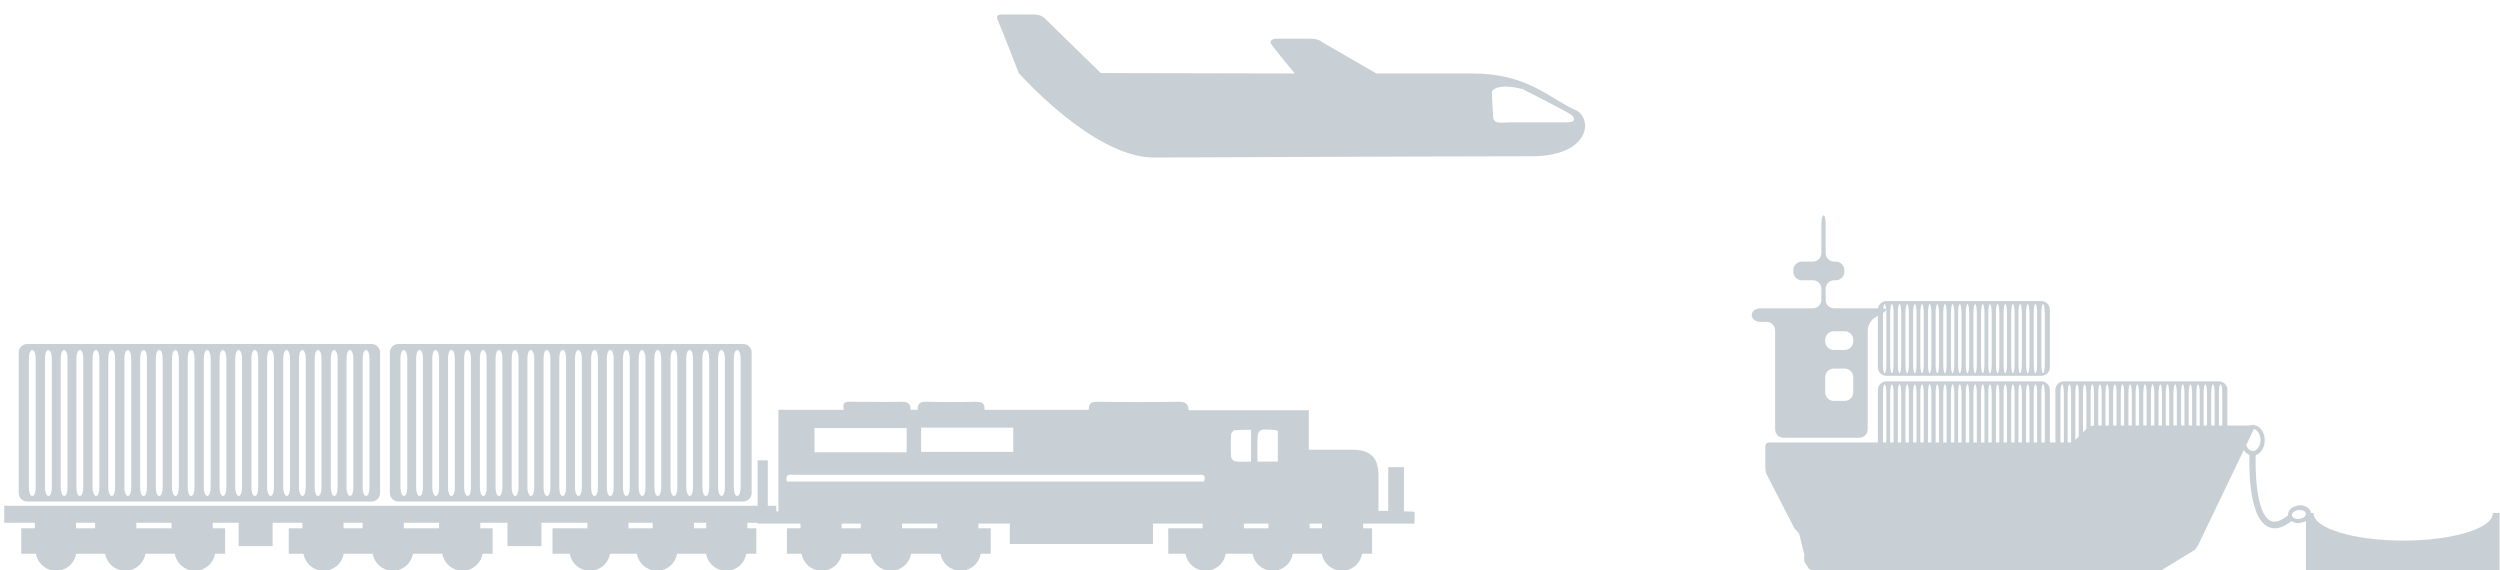 <?xml version="1.0" encoding="utf-8"?>
<!-- Generator: Adobe Illustrator 21.0.2, SVG Export Plug-In . SVG Version: 6.00 Build 0)  -->
<svg version="1.1" id="Layer_1" xmlns="http://www.w3.org/2000/svg" xmlns:xlink="http://www.w3.org/1999/xlink" x="0px" y="0px"
	 viewBox="0 0 588.7 134.3" style="enable-background:new 0 0 588.7 134.3;" xml:space="preserve">
<style type="text/css">
	.st0{fill:#C8D0D5;}
</style>
<g>
	<g>
		<g>
			<g>
				<path class="st0" d="M486,89.8c-1.1,0-2,0.9-2,2v13.6c0,1.1,0.9,2,2,2h36.5c1.1,0,2-0.9,2-2V91.8c0-1.1-0.9-2-2-2H486z
					 M486,104.8c0,1.1-0.2,2-0.4,2s-0.4-0.9-0.4-2V92.5c0-1.1,0.2-2,0.4-2s0.4,0.9,0.4,2V104.8z M487.7,104.8c0,1.1-0.2,2-0.4,2
					c-0.2,0-0.4-0.9-0.4-2V92.5c0-1.1,0.2-2,0.4-2c0.2,0,0.4,0.9,0.4,2V104.8z M489.5,104.8c0,1.1-0.2,2-0.4,2c-0.2,0-0.4-0.9-0.4-2
					V92.5c0-1.1,0.2-2,0.4-2c0.2,0,0.4,0.9,0.4,2V104.8z M491.3,104.8c0,1.1-0.2,2-0.4,2c-0.2,0-0.4-0.9-0.4-2V92.5
					c0-1.1,0.2-2,0.4-2c0.2,0,0.4,0.9,0.4,2V104.8z M493.1,104.8c0,1.1-0.2,2-0.4,2c-0.2,0-0.4-0.9-0.4-2V92.5c0-1.1,0.2-2,0.4-2
					c0.2,0,0.4,0.9,0.4,2V104.8z M494.9,104.8c0,1.1-0.2,2-0.4,2s-0.4-0.9-0.4-2V92.5c0-1.1,0.2-2,0.4-2s0.4,0.9,0.4,2V104.8z
					 M496.6,104.8c0,1.1-0.2,2-0.4,2c-0.2,0-0.4-0.9-0.4-2V92.5c0-1.1,0.2-2,0.4-2c0.2,0,0.4,0.9,0.4,2V104.8z M498.4,104.8
					c0,1.1-0.2,2-0.4,2s-0.4-0.9-0.4-2V92.5c0-1.1,0.2-2,0.4-2s0.4,0.9,0.4,2V104.8z M500.2,104.8c0,1.1-0.2,2-0.4,2s-0.4-0.9-0.4-2
					V92.5c0-1.1,0.2-2,0.4-2s0.4,0.9,0.4,2V104.8z M502,104.8c0,1.1-0.2,2-0.4,2s-0.4-0.9-0.4-2V92.5c0-1.1,0.2-2,0.4-2
					s0.4,0.9,0.4,2V104.8z M503.7,104.8c0,1.1-0.2,2-0.4,2s-0.4-0.9-0.4-2V92.5c0-1.1,0.2-2,0.4-2s0.4,0.9,0.4,2V104.8z
					 M505.5,104.8c0,1.1-0.2,2-0.4,2c-0.2,0-0.4-0.9-0.4-2V92.5c0-1.1,0.2-2,0.4-2c0.2,0,0.4,0.9,0.4,2V104.8z M507.3,104.8
					c0,1.1-0.2,2-0.4,2s-0.4-0.9-0.4-2V92.5c0-1.1,0.2-2,0.4-2s0.4,0.9,0.4,2V104.8z M509.1,104.8c0,1.1-0.2,2-0.4,2s-0.4-0.9-0.4-2
					V92.5c0-1.1,0.2-2,0.4-2s0.4,0.9,0.4,2V104.8z M510.8,104.8c0,1.1-0.2,2-0.4,2s-0.4-0.9-0.4-2V92.5c0-1.1,0.2-2,0.4-2
					s0.4,0.9,0.4,2V104.8z M512.6,104.8c0,1.1-0.2,2-0.4,2c-0.2,0-0.4-0.9-0.4-2V92.5c0-1.1,0.2-2,0.4-2c0.2,0,0.4,0.9,0.4,2V104.8z
					 M514.4,104.8c0,1.1-0.2,2-0.4,2s-0.4-0.9-0.4-2V92.5c0-1.1,0.2-2,0.4-2s0.4,0.9,0.4,2V104.8z M516.2,104.8c0,1.1-0.2,2-0.4,2
					s-0.4-0.9-0.4-2V92.5c0-1.1,0.2-2,0.4-2s0.4,0.9,0.4,2V104.8z M518,104.8c0,1.1-0.2,2-0.4,2s-0.4-0.9-0.4-2V92.5
					c0-1.1,0.2-2,0.4-2s0.4,0.9,0.4,2V104.8z M519.7,104.8c0,1.1-0.2,2-0.4,2c-0.2,0-0.4-0.9-0.4-2V92.5c0-1.1,0.2-2,0.4-2
					c0.2,0,0.4,0.9,0.4,2V104.8z M521.5,104.8c0,1.1-0.2,2-0.4,2s-0.4-0.9-0.4-2V92.5c0-1.1,0.2-2,0.4-2s0.4,0.9,0.4,2V104.8z
					 M523.3,104.8c0,1.1-0.2,2-0.4,2s-0.4-0.9-0.4-2V92.5c0-1.1,0.2-2,0.4-2s0.4,0.9,0.4,2V104.8z"/>
			</g>
		</g>
		<g>
			<g>
				<path class="st0" d="M444.2,89.8c-1.1,0-2,0.9-2,2v13.6c0,1.1,0.9,2,2,2h36.5c1.1,0,2-0.9,2-2V91.8c0-1.1-0.9-2-2-2H444.2z
					 M444.2,104.8c0,1.1-0.2,2-0.4,2s-0.4-0.9-0.4-2V92.5c0-1.1,0.2-2,0.4-2s0.4,0.9,0.4,2V104.8z M445.9,104.8c0,1.1-0.2,2-0.4,2
					s-0.4-0.9-0.4-2V92.5c0-1.1,0.2-2,0.4-2s0.4,0.9,0.4,2V104.8z M447.7,104.8c0,1.1-0.2,2-0.4,2s-0.4-0.9-0.4-2V92.5
					c0-1.1,0.2-2,0.4-2s0.4,0.9,0.4,2V104.8z M449.5,104.8c0,1.1-0.2,2-0.4,2c-0.2,0-0.4-0.9-0.4-2V92.5c0-1.1,0.2-2,0.4-2
					c0.2,0,0.4,0.9,0.4,2V104.8z M451.3,104.8c0,1.1-0.2,2-0.4,2c-0.2,0-0.4-0.9-0.4-2V92.5c0-1.1,0.2-2,0.4-2c0.2,0,0.4,0.9,0.4,2
					V104.8z M453,104.8c0,1.1-0.2,2-0.4,2c-0.2,0-0.4-0.9-0.4-2V92.5c0-1.1,0.2-2,0.4-2c0.2,0,0.4,0.9,0.4,2V104.8z M454.8,104.8
					c0,1.1-0.2,2-0.4,2c-0.2,0-0.4-0.9-0.4-2V92.5c0-1.1,0.2-2,0.4-2c0.2,0,0.4,0.9,0.4,2V104.8z M456.6,104.8c0,1.1-0.2,2-0.4,2
					c-0.2,0-0.4-0.9-0.4-2V92.5c0-1.1,0.2-2,0.4-2c0.2,0,0.4,0.9,0.4,2V104.8z M458.4,104.8c0,1.1-0.2,2-0.4,2s-0.4-0.9-0.4-2V92.5
					c0-1.1,0.2-2,0.4-2s0.4,0.9,0.4,2V104.8z M460.2,104.8c0,1.1-0.2,2-0.4,2s-0.4-0.9-0.4-2V92.5c0-1.1,0.2-2,0.4-2s0.4,0.9,0.4,2
					V104.8z M461.9,104.8c0,1.1-0.2,2-0.4,2s-0.4-0.9-0.4-2V92.5c0-1.1,0.2-2,0.4-2s0.4,0.9,0.4,2V104.8z M463.7,104.8
					c0,1.1-0.2,2-0.4,2s-0.4-0.9-0.4-2V92.5c0-1.1,0.2-2,0.4-2s0.4,0.9,0.4,2V104.8z M465.5,104.8c0,1.1-0.2,2-0.4,2s-0.4-0.9-0.4-2
					V92.5c0-1.1,0.2-2,0.4-2s0.4,0.9,0.4,2V104.8z M467.3,104.8c0,1.1-0.2,2-0.4,2s-0.4-0.9-0.4-2V92.5c0-1.1,0.2-2,0.4-2
					s0.4,0.9,0.4,2V104.8z M469,104.8c0,1.1-0.2,2-0.4,2s-0.4-0.9-0.4-2V92.5c0-1.1,0.2-2,0.4-2s0.4,0.9,0.4,2V104.8z M470.8,104.8
					c0,1.1-0.2,2-0.4,2c-0.2,0-0.4-0.9-0.4-2V92.5c0-1.1,0.2-2,0.4-2c0.2,0,0.4,0.9,0.4,2V104.8z M472.6,104.8c0,1.1-0.2,2-0.4,2
					s-0.4-0.9-0.4-2V92.5c0-1.1,0.2-2,0.4-2s0.4,0.9,0.4,2V104.8z M474.4,104.8c0,1.1-0.2,2-0.4,2s-0.4-0.9-0.4-2V92.5
					c0-1.1,0.2-2,0.4-2s0.4,0.9,0.4,2V104.8z M476.1,104.8c0,1.1-0.2,2-0.4,2s-0.4-0.9-0.4-2V92.5c0-1.1,0.2-2,0.4-2s0.4,0.9,0.4,2
					V104.8z M477.9,104.8c0,1.1-0.2,2-0.4,2c-0.2,0-0.4-0.9-0.4-2V92.5c0-1.1,0.2-2,0.4-2c0.2,0,0.4,0.9,0.4,2V104.8z M479.7,104.8
					c0,1.1-0.2,2-0.4,2c-0.2,0-0.4-0.9-0.4-2V92.5c0-1.1,0.2-2,0.4-2c0.2,0,0.4,0.9,0.4,2V104.8z M481.5,104.8c0,1.1-0.2,2-0.4,2
					s-0.4-0.9-0.4-2V92.5c0-1.1,0.2-2,0.4-2s0.4,0.9,0.4,2V104.8z"/>
			</g>
		</g>
		<g>
			<g>
				<path class="st0" d="M444.2,70.9c-1.1,0-2,0.9-2,2v13.6c0,1.1,0.9,2,2,2h36.5c1.1,0,2-0.9,2-2V72.9c0-1.1-0.9-2-2-2H444.2z
					 M444.2,85.9c0,1.1-0.2,2-0.4,2s-0.4-0.9-0.4-2V73.6c0-1.1,0.2-2,0.4-2s0.4,0.9,0.4,2V85.9z M445.9,85.9c0,1.1-0.2,2-0.4,2
					s-0.4-0.9-0.4-2V73.6c0-1.1,0.2-2,0.4-2s0.4,0.9,0.4,2V85.9z M447.7,85.9c0,1.1-0.2,2-0.4,2s-0.4-0.9-0.4-2V73.6
					c0-1.1,0.2-2,0.4-2s0.4,0.9,0.4,2V85.9z M449.5,85.9c0,1.1-0.2,2-0.4,2c-0.2,0-0.4-0.9-0.4-2V73.6c0-1.1,0.2-2,0.4-2
					c0.2,0,0.4,0.9,0.4,2V85.9z M451.3,85.9c0,1.1-0.2,2-0.4,2c-0.2,0-0.4-0.9-0.4-2V73.6c0-1.1,0.2-2,0.4-2c0.2,0,0.4,0.9,0.4,2
					V85.9z M453,85.9c0,1.1-0.2,2-0.4,2c-0.2,0-0.4-0.9-0.4-2V73.6c0-1.1,0.2-2,0.4-2c0.2,0,0.4,0.9,0.4,2V85.9z M454.8,85.9
					c0,1.1-0.2,2-0.4,2c-0.2,0-0.4-0.9-0.4-2V73.6c0-1.1,0.2-2,0.4-2c0.2,0,0.4,0.9,0.4,2V85.9z M456.6,85.9c0,1.1-0.2,2-0.4,2
					c-0.2,0-0.4-0.9-0.4-2V73.6c0-1.1,0.2-2,0.4-2c0.2,0,0.4,0.9,0.4,2V85.9z M458.4,85.9c0,1.1-0.2,2-0.4,2s-0.4-0.9-0.4-2V73.6
					c0-1.1,0.2-2,0.4-2s0.4,0.9,0.4,2V85.9z M460.2,85.9c0,1.1-0.2,2-0.4,2s-0.4-0.9-0.4-2V73.6c0-1.1,0.2-2,0.4-2s0.4,0.9,0.4,2
					V85.9z M461.9,85.9c0,1.1-0.2,2-0.4,2s-0.4-0.9-0.4-2V73.6c0-1.1,0.2-2,0.4-2s0.4,0.9,0.4,2V85.9z M463.7,85.9
					c0,1.1-0.2,2-0.4,2s-0.4-0.9-0.4-2V73.6c0-1.1,0.2-2,0.4-2s0.4,0.9,0.4,2V85.9z M465.5,85.9c0,1.1-0.2,2-0.4,2s-0.4-0.9-0.4-2
					V73.6c0-1.1,0.2-2,0.4-2s0.4,0.9,0.4,2V85.9z M467.3,85.9c0,1.1-0.2,2-0.4,2s-0.4-0.9-0.4-2V73.6c0-1.1,0.2-2,0.4-2
					s0.4,0.9,0.4,2V85.9z M469,85.9c0,1.1-0.2,2-0.4,2s-0.4-0.9-0.4-2V73.6c0-1.1,0.2-2,0.4-2s0.4,0.9,0.4,2V85.9z M470.8,85.9
					c0,1.1-0.2,2-0.4,2c-0.2,0-0.4-0.9-0.4-2V73.6c0-1.1,0.2-2,0.4-2c0.2,0,0.4,0.9,0.4,2V85.9z M472.6,85.9c0,1.1-0.2,2-0.4,2
					s-0.4-0.9-0.4-2V73.6c0-1.1,0.2-2,0.4-2s0.4,0.9,0.4,2V85.9z M474.4,85.9c0,1.1-0.2,2-0.4,2s-0.4-0.9-0.4-2V73.6
					c0-1.1,0.2-2,0.4-2s0.4,0.9,0.4,2V85.9z M476.1,85.9c0,1.1-0.2,2-0.4,2s-0.4-0.9-0.4-2V73.6c0-1.1,0.2-2,0.4-2s0.4,0.9,0.4,2
					V85.9z M477.9,85.9c0,1.1-0.2,2-0.4,2c-0.2,0-0.4-0.9-0.4-2V73.6c0-1.1,0.2-2,0.4-2c0.2,0,0.4,0.9,0.4,2V85.9z M479.7,85.9
					c0,1.1-0.2,2-0.4,2c-0.2,0-0.4-0.9-0.4-2V73.6c0-1.1,0.2-2,0.4-2c0.2,0,0.4,0.9,0.4,2V85.9z M481.5,85.9c0,1.1-0.2,2-0.4,2
					s-0.4-0.9-0.4-2V73.6c0-1.1,0.2-2,0.4-2s0.4,0.9,0.4,2V85.9z"/>
			</g>
		</g>
		<path class="st0" d="M530.5,100c0.4,0,0.6,0.3,0.4,0.7l-13.2,27.5c-0.2,0.4-0.6,1-0.9,1.3l-7.7,4.7c-0.4,0.1-1.1,0.2-1.5,0.2
			h-80.2c-0.4,0-1.1-0.2-1.4-0.4l-1.1-1.7c0-0.4-0.1-0.8-0.1-0.8c0,0,0.1-0.4,0.1-0.8l-1.2-4.9c-0.2-0.4-0.5-0.7-0.5-0.7
			s-0.3-0.3-0.6-0.6l-6.7-13c-0.1-0.4-0.2-1.1-0.2-1.5v-5c0-0.4,0.4-0.8,0.8-0.8h71.2c0.4,0,0.8,0,0.8,0s0.1-0.3,0.3-0.7l3-3
			c0.4-0.2,1.1-0.3,1.5-0.3H530.5z"/>
		<g>
			<g>
				<path class="st0" d="M431.9,72.6c-1.1,0-2-0.9-2-2V68c0-1.1,0.9-2,2-2h0.4c1.1,0,2-0.9,2-2v-0.4c0-1.1-0.9-2-2-2h-0.4
					c-1.1,0-2-0.9-2-2v-6.9c0-1.1-0.2-2-0.5-2s-0.5,0.9-0.5,2v6.9c0,1.1-0.9,2-2,2h-2.6c-1.1,0-2,0.9-2,2V64c0,1.1,0.9,2,2,2h2.6
					c1.1,0,2,0.9,2,2v2.6c0,1.1-0.9,2-2,2h-12.4c-1.1,0-2,0.7-2,1.6c0,0.9,0.9,1.6,2,1.6h1.5c1.1,0,2,0.9,2,2v23.3c0,1.1,0.9,2,2,2
					h17.8c1.1,0,2-0.9,2-2V77.8c0-1.1,0.8-2.5,1.7-3l2-1.2c1-0.6,0.8-1-0.3-1H431.9z M436.4,92.4c0,1.1-0.9,2-2,2h-2.6
					c-1.1,0-2-0.9-2-2v-3.6c0-1.1,0.9-2,2-2h2.6c1.1,0,2,0.9,2,2V92.4z M436.4,80.4c0,1.1-0.9,2-2,2h-2.6c-1.1,0-2-0.9-2-2V80
					c0-1.1,0.9-2,2-2h2.6c1.1,0,2,0.9,2,2V80.4z"/>
			</g>
		</g>
	</g>
</g>
<g>
	<g>
		<g>
			<g>
				<path class="st0" d="M93.8,81c-1.1,0-2,0.9-2,2v33.1c0,1.1,0.9,2,2,2H175c1.1,0,2-0.9,2-2V83c0-1.1-0.9-2-2-2H93.8z M95.9,114.8
					c0,1.1-0.3,2-0.8,2c-0.4,0-0.8-0.9-0.8-2V84.4c0-1.1,0.3-2,0.8-2c0.4,0,0.8,0.9,0.8,2V114.8z M99.6,114.8c0,1.1-0.3,2-0.8,2
					s-0.8-0.9-0.8-2V84.4c0-1.1,0.3-2,0.8-2s0.8,0.9,0.8,2V114.8z M103.4,114.8c0,1.1-0.3,2-0.8,2c-0.4,0-0.8-0.9-0.8-2V84.4
					c0-1.1,0.3-2,0.8-2c0.4,0,0.8,0.9,0.8,2V114.8z M107.1,114.8c0,1.1-0.3,2-0.8,2s-0.8-0.9-0.8-2V84.4c0-1.1,0.3-2,0.8-2
					s0.8,0.9,0.8,2V114.8z M110.9,114.8c0,1.1-0.3,2-0.8,2c-0.4,0-0.8-0.9-0.8-2V84.4c0-1.1,0.3-2,0.8-2c0.4,0,0.8,0.9,0.8,2V114.8z
					 M114.6,114.8c0,1.1-0.3,2-0.8,2c-0.4,0-0.8-0.9-0.8-2V84.4c0-1.1,0.3-2,0.8-2c0.4,0,0.8,0.9,0.8,2V114.8z M118.3,114.8
					c0,1.1-0.3,2-0.8,2s-0.8-0.9-0.8-2V84.4c0-1.1,0.3-2,0.8-2s0.8,0.9,0.8,2V114.8z M122.1,114.8c0,1.1-0.3,2-0.8,2
					c-0.4,0-0.8-0.9-0.8-2V84.4c0-1.1,0.3-2,0.8-2c0.4,0,0.8,0.9,0.8,2V114.8z M125.8,114.8c0,1.1-0.3,2-0.8,2c-0.4,0-0.8-0.9-0.8-2
					V84.4c0-1.1,0.3-2,0.8-2c0.4,0,0.8,0.9,0.8,2V114.8z M129.6,114.8c0,1.1-0.3,2-0.8,2c-0.4,0-0.8-0.9-0.8-2V84.4
					c0-1.1,0.3-2,0.8-2c0.4,0,0.8,0.9,0.8,2V114.8z M133.3,114.8c0,1.1-0.3,2-0.8,2s-0.8-0.9-0.8-2V84.4c0-1.1,0.3-2,0.8-2
					s0.8,0.9,0.8,2V114.8z M137,114.8c0,1.1-0.3,2-0.8,2c-0.4,0-0.8-0.9-0.8-2V84.4c0-1.1,0.3-2,0.8-2c0.4,0,0.8,0.9,0.8,2V114.8z
					 M140.8,114.8c0,1.1-0.3,2-0.8,2s-0.8-0.9-0.8-2V84.4c0-1.1,0.3-2,0.8-2s0.8,0.9,0.8,2V114.8z M144.5,114.8c0,1.1-0.3,2-0.8,2
					s-0.8-0.9-0.8-2V84.4c0-1.1,0.3-2,0.8-2s0.8,0.9,0.8,2V114.8z M148.3,114.8c0,1.1-0.3,2-0.8,2s-0.8-0.9-0.8-2V84.4
					c0-1.1,0.3-2,0.8-2s0.8,0.9,0.8,2V114.8z M152,114.8c0,1.1-0.3,2-0.8,2c-0.4,0-0.8-0.9-0.8-2V84.4c0-1.1,0.3-2,0.8-2
					c0.4,0,0.8,0.9,0.8,2V114.8z M155.7,114.8c0,1.1-0.3,2-0.8,2s-0.8-0.9-0.8-2V84.4c0-1.1,0.3-2,0.8-2s0.8,0.9,0.8,2V114.8z
					 M159.5,114.8c0,1.1-0.3,2-0.8,2s-0.8-0.9-0.8-2V84.4c0-1.1,0.3-2,0.8-2s0.8,0.9,0.8,2V114.8z M163.2,114.8c0,1.1-0.3,2-0.8,2
					c-0.4,0-0.8-0.9-0.8-2V84.4c0-1.1,0.3-2,0.8-2c0.4,0,0.8,0.9,0.8,2V114.8z M167,114.8c0,1.1-0.3,2-0.8,2s-0.8-0.9-0.8-2V84.4
					c0-1.1,0.3-2,0.8-2s0.8,0.9,0.8,2V114.8z M170.7,114.8c0,1.1-0.3,2-0.8,2c-0.4,0-0.8-0.9-0.8-2V84.4c0-1.1,0.3-2,0.8-2
					c0.4,0,0.8,0.9,0.8,2V114.8z M174.4,114.8c0,1.1-0.3,2-0.8,2s-0.8-0.9-0.8-2V84.4c0-1.1,0.3-2,0.8-2s0.8,0.9,0.8,2V114.8z"/>
			</g>
		</g>
		<g>
			<g>
				<path class="st0" d="M6.4,81c-1.1,0-2,0.9-2,2v33.1c0,1.1,0.9,2,2,2h81.1c1.1,0,2-0.9,2-2V83c0-1.1-0.9-2-2-2H6.4z M8.4,114.8
					c0,1.1-0.3,2-0.8,2s-0.8-0.9-0.8-2V84.4c0-1.1,0.3-2,0.8-2s0.8,0.9,0.8,2V114.8z M12.2,114.8c0,1.1-0.3,2-0.8,2
					c-0.4,0-0.8-0.9-0.8-2V84.4c0-1.1,0.3-2,0.8-2c0.4,0,0.8,0.9,0.8,2V114.8z M15.9,114.8c0,1.1-0.3,2-0.8,2c-0.4,0-0.8-0.9-0.8-2
					V84.4c0-1.1,0.3-2,0.8-2c0.4,0,0.8,0.9,0.8,2V114.8z M19.6,114.8c0,1.1-0.3,2-0.8,2s-0.8-0.9-0.8-2V84.4c0-1.1,0.3-2,0.8-2
					s0.8,0.9,0.8,2V114.8z M23.4,114.8c0,1.1-0.3,2-0.8,2c-0.4,0-0.8-0.9-0.8-2V84.4c0-1.1,0.3-2,0.8-2c0.4,0,0.8,0.9,0.8,2V114.8z
					 M27.1,114.8c0,1.1-0.3,2-0.8,2c-0.4,0-0.8-0.9-0.8-2V84.4c0-1.1,0.3-2,0.8-2c0.4,0,0.8,0.9,0.8,2V114.8z M30.9,114.8
					c0,1.1-0.3,2-0.8,2c-0.4,0-0.8-0.9-0.8-2V84.4c0-1.1,0.3-2,0.8-2c0.4,0,0.8,0.9,0.8,2V114.8z M34.6,114.8c0,1.1-0.3,2-0.8,2
					s-0.8-0.9-0.8-2V84.4c0-1.1,0.3-2,0.8-2s0.8,0.9,0.8,2V114.8z M38.3,114.8c0,1.1-0.3,2-0.8,2s-0.8-0.9-0.8-2V84.4
					c0-1.1,0.3-2,0.8-2s0.8,0.9,0.8,2V114.8z M42.1,114.8c0,1.1-0.3,2-0.8,2c-0.4,0-0.8-0.9-0.8-2V84.4c0-1.1,0.3-2,0.8-2
					c0.4,0,0.8,0.9,0.8,2V114.8z M45.8,114.8c0,1.1-0.3,2-0.8,2s-0.8-0.9-0.8-2V84.4c0-1.1,0.3-2,0.8-2s0.8,0.9,0.8,2V114.8z
					 M49.6,114.8c0,1.1-0.3,2-0.8,2c-0.4,0-0.8-0.9-0.8-2V84.4c0-1.1,0.3-2,0.8-2c0.4,0,0.8,0.9,0.8,2V114.8z M53.3,114.8
					c0,1.1-0.3,2-0.8,2c-0.4,0-0.8-0.9-0.8-2V84.4c0-1.1,0.3-2,0.8-2c0.4,0,0.8,0.9,0.8,2V114.8z M57,114.8c0,1.1-0.3,2-0.8,2
					c-0.4,0-0.8-0.9-0.8-2V84.4c0-1.1,0.3-2,0.8-2c0.4,0,0.8,0.9,0.8,2V114.8z M60.8,114.8c0,1.1-0.3,2-0.8,2s-0.8-0.9-0.8-2V84.4
					c0-1.1,0.3-2,0.8-2s0.8,0.9,0.8,2V114.8z M64.5,114.8c0,1.1-0.3,2-0.8,2c-0.4,0-0.8-0.9-0.8-2V84.4c0-1.1,0.3-2,0.8-2
					c0.4,0,0.8,0.9,0.8,2V114.8z M68.3,114.8c0,1.1-0.3,2-0.8,2c-0.4,0-0.8-0.9-0.8-2V84.4c0-1.1,0.3-2,0.8-2c0.4,0,0.8,0.9,0.8,2
					V114.8z M72,114.8c0,1.1-0.3,2-0.8,2c-0.4,0-0.8-0.9-0.8-2V84.4c0-1.1,0.3-2,0.8-2c0.4,0,0.8,0.9,0.8,2V114.8z M75.7,114.8
					c0,1.1-0.3,2-0.8,2s-0.8-0.9-0.8-2V84.4c0-1.1,0.3-2,0.8-2s0.8,0.9,0.8,2V114.8z M79.5,114.8c0,1.1-0.3,2-0.8,2
					c-0.4,0-0.8-0.9-0.8-2V84.4c0-1.1,0.3-2,0.8-2c0.4,0,0.8,0.9,0.8,2V114.8z M83.2,114.8c0,1.1-0.3,2-0.8,2c-0.4,0-0.8-0.9-0.8-2
					V84.4c0-1.1,0.3-2,0.8-2c0.4,0,0.8,0.9,0.8,2V114.8z M87,114.8c0,1.1-0.3,2-0.8,2s-0.8-0.9-0.8-2V84.4c0-1.1,0.3-2,0.8-2
					s0.8,0.9,0.8,2V114.8z"/>
			</g>
		</g>
		<circle class="st0" cx="299.7" cy="129.6" r="4.8"/>
		<circle class="st0" cx="316" cy="129.6" r="4.8"/>
		<circle class="st0" cx="283.9" cy="129.6" r="4.8"/>
		<circle class="st0" cx="226.2" cy="129.6" r="4.8"/>
		<circle class="st0" cx="209.8" cy="129.6" r="4.8"/>
		<circle class="st0" cx="193.5" cy="129.6" r="4.8"/>
		<path class="st0" d="M333.1,123.2c0-1,0-1.8,0-2.7c-0.8,0-1.5-0.1-2.5-0.1c0-3.4,0-6.9,0-10.4c-1.3,0-2.5,0-3.7,0
			c0,3.5,0,6.9,0,10.3c-0.8,0-1.4,0-2.3,0c0-1.2,0-2.3,0-3.5c0-1.6,0-3.2,0-4.8c0-4.3-1.9-6.1-6.2-6.1c-3.3,0-6.7,0-10.2,0
			c0-3.1,0-6.2,0-9.3c-9.5,0-18.9,0-28.3,0c-0.1-2-1.3-2-2.8-2c-6.2,0.1-12.3,0.1-18.5,0c-1.4,0-2.3,0.2-2.2,1.9
			c-8.2,0-16.3,0-24.6,0c0.2-1.8-0.9-1.9-2.2-1.9c-3.7,0.1-7.5,0.1-11.2,0c-1.4,0-2.4,0.1-2.3,1.9c-0.6,0-1.1,0-1.7,0
			c0.1-1.8-1-1.9-2.5-1.9c-3.7,0.1-7.4,0-11.1,0c-1.3,0-2.6-0.2-2.1,1.9c-5.2,0-10.2,0-15.4,0c0,8,0,15.9,0,23.9c-0.9,0-1.6,0-2.5,0
			c0-4,0-8,0-12c-0.8,0-1.4,0-2.4,0c0,4.9,0,9.8,0,14.9H333.1z M296.1,105.2c0-4.3,0-4.3,4.4-3.9c0.1,0,0.2,0.1,0.4,0.2
			c0,2.3,0,4.7,0,7.2c-1.6,0-3.1,0-4.8,0C296.1,107.4,296.1,106.3,296.1,105.2z M289.9,102.3c0-0.4,0.6-1,0.9-1
			c1.2-0.1,2.5-0.1,3.8-0.1c0,2.7,0,5,0,7.5c-1.4,0-2.6,0.1-3.8-0.1c-0.4,0-0.9-0.7-0.9-1C289.8,105.9,289.8,104.1,289.9,102.3z
			 M216.9,100.7c7.3,0,14.5,0,21.7,0c0,2,0,3.8,0,5.7c-7.3,0-14.4,0-21.7,0C216.9,104.5,216.9,102.7,216.9,100.7z M191.8,100.8
			c7.3,0,14.4,0,21.7,0c0,2,0,3.8,0,5.7c-7.3,0-14.5,0-21.7,0C191.8,104.5,191.8,102.6,191.8,100.8z M187.1,111.8
			c31.5,0,63,0,94.5,0c0.3,0,0.6,0,0.9,0c1.2-0.1,1.4,0.5,1,1.6c-32.7,0-65.5,0-98.2,0C184.8,111.4,186.2,111.8,187.1,111.8z"/>
		<rect x="275.1" y="124.4" class="st0" width="48" height="6"/>
		<rect x="185.3" y="124.4" class="st0" width="48" height="6"/>
		<rect x="1" y="119.1" class="st0" width="181.8" height="4"/>
		<rect x="311.3" y="120.1" class="st0" width="9.7" height="6"/>
		<rect x="188.5" y="120.1" class="st0" width="9.7" height="6"/>
		<rect x="298.7" y="120.1" class="st0" width="9.7" height="6"/>
		<rect x="202.7" y="120.1" class="st0" width="9.7" height="6"/>
		<rect x="283.2" y="120.1" class="st0" width="9.7" height="6"/>
		<rect x="220.7" y="120.1" class="st0" width="9.7" height="6"/>
		<rect x="237.8" y="117.5" class="st0" width="33.7" height="10.6"/>
		<circle class="st0" cx="154.7" cy="129.6" r="4.8"/>
		<circle class="st0" cx="171" cy="129.6" r="4.8"/>
		<circle class="st0" cx="138.9" cy="129.6" r="4.8"/>
		<circle class="st0" cx="108.9" cy="129.6" r="4.8"/>
		<circle class="st0" cx="92.5" cy="129.6" r="4.8"/>
		<circle class="st0" cx="76.2" cy="129.6" r="4.8"/>
		<rect x="130.1" y="124.4" class="st0" width="48" height="6"/>
		<rect x="68" y="124.4" class="st0" width="48" height="6"/>
		<rect x="166.3" y="120.1" class="st0" width="9.7" height="6"/>
		<rect x="71.2" y="120.1" class="st0" width="9.7" height="6"/>
		<rect x="153.7" y="120.1" class="st0" width="9.7" height="6"/>
		<rect x="85.4" y="120.1" class="st0" width="9.7" height="6"/>
		<rect x="138.3" y="120.1" class="st0" width="9.7" height="6"/>
		<rect x="103.4" y="120.1" class="st0" width="9.7" height="6"/>
		<circle class="st0" cx="45.9" cy="129.6" r="4.8"/>
		<circle class="st0" cx="29.5" cy="129.6" r="4.8"/>
		<circle class="st0" cx="13.2" cy="129.6" r="4.8"/>
		<rect x="5" y="124.4" class="st0" width="48" height="6"/>
		<rect x="8.2" y="120.1" class="st0" width="9.7" height="6"/>
		<rect x="22.4" y="120.1" class="st0" width="9.7" height="6"/>
		<rect x="40.4" y="120.1" class="st0" width="9.7" height="6"/>
		<rect x="119.5" y="121" class="st0" width="8" height="7.6"/>
		<rect x="56.2" y="121" class="st0" width="8" height="7.6"/>
	</g>
</g>
<path class="st0" d="M371.4,26.1c-6.7-2.9-11.5-8.8-24.7-8.8c-11.8,0-21.8,0-22.6,0l-12.8-7.4c0,0-0.5-0.8-3.2-0.8
	c-2.6,0-7.8,0-7.8,0s-1.5,0.2-1,1.2c0.6,1,5.6,7,5.6,7l-45.7-0.1L246.1,4.4c0,0-0.7-1-2.9-1c-2.2,0-5.9,0-7.3,0
	c-1.3,0-1.3,0.7-0.9,1.5c0.4,0.7,4.9,12.3,4.9,12.3s17.2,19.5,31.4,19.9c0,0,72-0.3,89.3-0.3C374.1,36.8,375.1,28.4,371.4,26.1z
	 M324.1,17.3C324,17.3,324,17.3,324.1,17.3L324.1,17.3z M369.2,28.8c-2.1,0-11.2,0-13.3,0s-4.2,0.6-4.3-1.3
	c-0.1-1.9-0.3-5.3-0.3-5.8s1.4-2.2,7.3-0.7c0,0,10.2,5.2,11.2,5.9C370.8,27.5,371.3,28.8,369.2,28.8z"/>
<path class="st0" d="M588.4,120.8H587c0,0,0,0,0,0.1c0,3.5-9.4,6.4-21.1,6.4c-11.6,0-21.1-2.9-21.1-6.4c0,0,0,0,0-0.1h-1.4
	c-0.2,0-0.4,0.2-0.4,0.4v0.9v1.3v11h5.2h3.8h11h5.6h11h3.8h5.2v-11v-1.3v-0.9C588.7,121,588.6,120.8,588.4,120.8z"/>
<g>
	<path class="st0" d="M535.7,124.4c-0.6,0-1.1-0.1-1.7-0.4c-4.9-2.5-4.3-16-4.3-17.6l1.5,0.1c-0.2,3.9,0,14.4,3.4,16.1
		c1.1,0.6,2.6,0.1,4.5-1.5l1,1.2C538.5,123.7,537,124.4,535.7,124.4z"/>
</g>
<g>
	<path class="st0" d="M530.5,107.3c-1.5,0-2.8-1.6-2.8-3.6s1.2-3.6,2.8-3.6s2.8,1.6,2.8,3.6S532,107.3,530.5,107.3z M530.5,101
		c-0.9,0-1.8,1.2-1.8,2.6s0.8,2.6,1.8,2.6s1.8-1.2,1.8-2.6S531.5,101,530.5,101z"/>
</g>
<g>
	<path class="st0" d="M541.3,123.2c-1.4,0-2.5-0.8-2.5-1.9c-0.1-1.2,1-2.1,2.5-2.3c0.7-0.1,1.3,0.1,1.9,0.4c0.6,0.3,0.9,0.9,1,1.4
		c0.1,1.2-1,2.1-2.5,2.3l0,0C541.4,123.2,541.3,123.2,541.3,123.2z M541.5,120.1c-0.1,0-0.1,0-0.2,0c-0.9,0.1-1.6,0.6-1.6,1.2
		c0,0.6,0.9,1,1.7,0.9c0.9-0.1,1.6-0.6,1.6-1.2c0-0.3-0.3-0.6-0.5-0.7C542.3,120.2,541.9,120.1,541.5,120.1z"/>
</g>
</svg>
